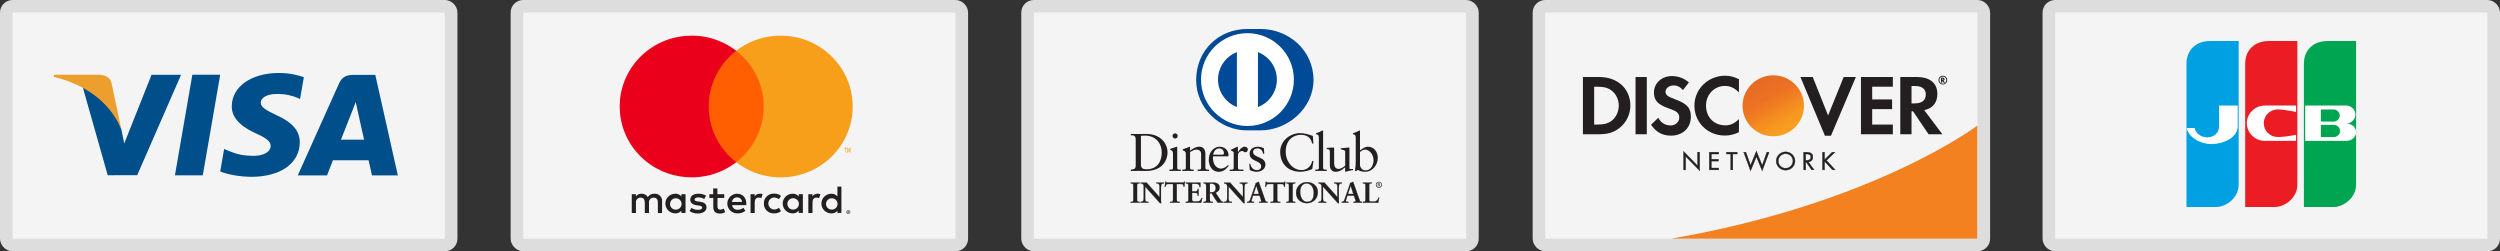 <svg width="199" height="20" viewBox="0 0 199 20" fill="none" xmlns="http://www.w3.org/2000/svg">
    <rect x="0" y="0" width="199" height="20" fill="#333333" stroke="none"/>
    <rect x="0.5" y="0.5" width="35.413" height="19" rx="0.5" fill="#F4F4F4" stroke="#DDDDDD"></rect>
    <path fill-rule="evenodd" clip-rule="evenodd"
        d="M13.924 13.958L15.311 5.949H17.529L16.141 13.958H13.924" fill="#004F8B"></path>
    <path fill-rule="evenodd" clip-rule="evenodd"
        d="M24.186 6.145C23.746 5.983 23.058 5.809 22.198 5.809C20.006 5.809 18.462 6.895 18.449 8.451C18.436 9.602 19.551 10.244 20.392 10.627C21.256 11.02 21.546 11.27 21.542 11.62C21.537 12.157 20.852 12.403 20.215 12.403C19.327 12.403 18.855 12.281 18.127 11.982L17.841 11.855L17.53 13.648C18.048 13.871 19.006 14.065 20.001 14.075C22.332 14.075 23.846 13.001 23.863 11.339C23.872 10.428 23.281 9.734 22.001 9.163C21.226 8.793 20.751 8.545 20.756 8.17C20.756 7.837 21.158 7.481 22.026 7.481C22.752 7.47 23.277 7.626 23.686 7.788L23.885 7.881L24.186 6.145"
        fill="#004F8B"></path>
    <path fill-rule="evenodd" clip-rule="evenodd"
        d="M29.873 5.957H28.159C27.628 5.957 27.231 6.1 26.997 6.621L23.703 13.96H26.032C26.032 13.96 26.413 12.973 26.5 12.757C26.754 12.757 29.017 12.76 29.34 12.76C29.407 13.04 29.61 13.96 29.61 13.96H31.668L29.873 5.957M27.139 11.12C27.322 10.659 28.022 8.881 28.022 8.881C28.009 8.903 28.204 8.418 28.316 8.117L28.466 8.808C28.466 8.808 28.891 10.719 28.98 11.12H27.139"
        fill="#004F8B"></path>
    <path fill-rule="evenodd" clip-rule="evenodd"
        d="M12.063 5.954L9.891 11.415L9.66 10.305C9.256 9.025 7.996 7.639 6.588 6.946L8.574 13.949L10.921 13.947L14.413 5.954H12.063"
        fill="#004F8B"></path>
    <path fill-rule="evenodd" clip-rule="evenodd"
        d="M7.877 5.949H4.3L4.271 6.115C7.054 6.778 8.895 8.38 9.66 10.305L8.882 6.625C8.748 6.118 8.358 5.966 7.877 5.949"
        fill="#ED9F2D"></path>
    <rect x="41.147" y="0.5" width="35.413" height="19" rx="0.5" fill="#F4F4F4" stroke="#DDDDDD"></rect>
    <path fill-rule="evenodd" clip-rule="evenodd"
        d="M66.976 16.207V14.856H66.658V15.639C66.544 15.495 66.366 15.413 66.18 15.42C65.74 15.42 65.384 15.771 65.384 16.203C65.384 16.636 65.74 16.987 66.18 16.987C66.366 16.994 66.544 16.912 66.658 16.768V16.949H66.976V16.207ZM57.104 15.459H57.649L57.652 15.757H57.111V16.44C57.111 16.59 57.171 16.69 57.33 16.69C57.434 16.687 57.535 16.658 57.623 16.606L57.719 16.885C57.595 16.961 57.451 17.001 57.305 17.001C56.913 17.001 56.776 16.794 56.776 16.446V15.757H56.467V15.459H56.77V15.004H57.104V15.459ZM52.702 16.015V16.956L52.367 16.962V16.128C52.367 15.874 52.259 15.733 52.033 15.733C51.927 15.728 51.824 15.77 51.752 15.847C51.68 15.924 51.646 16.028 51.66 16.131V16.962H51.326V16.128C51.326 15.874 51.214 15.733 50.995 15.733C50.888 15.728 50.785 15.769 50.713 15.846C50.641 15.923 50.608 16.028 50.622 16.131V16.956H50.288V15.458H50.619V15.643C50.717 15.496 50.886 15.411 51.065 15.42C51.269 15.411 51.462 15.514 51.568 15.686C51.683 15.508 51.889 15.406 52.103 15.42C52.266 15.411 52.424 15.471 52.539 15.585C52.654 15.698 52.713 15.855 52.702 16.015ZM60.474 15.42C60.309 15.415 60.155 15.499 60.072 15.639V15.458H59.744V16.956H60.075V16.116C60.075 15.868 60.184 15.73 60.394 15.73C60.465 15.729 60.535 15.742 60.601 15.768L60.703 15.454C60.627 15.428 60.547 15.414 60.467 15.414L60.474 15.42ZM55.582 15.42C55.8 15.413 56.016 15.467 56.203 15.577L56.056 15.84C55.911 15.758 55.746 15.713 55.579 15.711C55.397 15.711 55.289 15.787 55.289 15.887C55.289 15.987 55.404 16.015 55.547 16.034L55.706 16.056C56.037 16.103 56.238 16.219 56.238 16.504C56.238 16.79 55.983 16.993 55.544 16.993C55.309 17 55.077 16.932 54.885 16.799L55.044 16.545C55.19 16.652 55.368 16.707 55.55 16.702C55.776 16.702 55.897 16.636 55.897 16.52C55.897 16.436 55.811 16.389 55.63 16.363L55.471 16.341C55.13 16.294 54.945 16.144 54.945 15.9C54.945 15.602 55.197 15.42 55.582 15.42ZM65.074 15.42C64.909 15.415 64.755 15.499 64.672 15.639V15.458H64.344V16.956H64.675V16.116C64.675 15.868 64.784 15.73 64.994 15.73C65.065 15.729 65.135 15.742 65.201 15.768L65.303 15.454C65.227 15.428 65.148 15.414 65.067 15.414L65.074 15.42ZM61.036 16.77C60.881 16.621 60.798 16.415 60.806 16.202V16.195C60.798 15.982 60.881 15.776 61.036 15.627C61.19 15.478 61.402 15.4 61.618 15.412C61.817 15.402 62.012 15.466 62.166 15.591L62.006 15.854C61.892 15.768 61.752 15.721 61.608 15.719C61.354 15.739 61.159 15.948 61.159 16.198C61.159 16.449 61.354 16.658 61.608 16.678C61.752 16.676 61.892 16.629 62.006 16.543L62.166 16.806C62.012 16.931 61.817 16.995 61.618 16.985C61.402 16.997 61.19 16.919 61.036 16.77ZM63.908 16.202V15.457H63.577V15.638C63.463 15.494 63.285 15.412 63.099 15.419C62.66 15.419 62.303 15.77 62.303 16.202C62.303 16.635 62.66 16.986 63.099 16.986C63.285 16.992 63.463 16.911 63.577 16.766V16.948H63.908V16.202ZM63.152 15.778C62.902 15.768 62.69 15.958 62.676 16.203C62.667 16.329 62.712 16.452 62.8 16.543C62.888 16.634 63.01 16.685 63.137 16.683C63.388 16.682 63.591 16.484 63.595 16.238C63.599 15.991 63.402 15.787 63.152 15.778ZM58.678 15.418C58.238 15.425 57.887 15.78 57.893 16.213C57.899 16.646 58.261 16.991 58.7 16.985C58.929 16.997 59.155 16.924 59.333 16.782L59.173 16.54C59.048 16.64 58.892 16.695 58.731 16.697C58.503 16.716 58.301 16.554 58.275 16.33H59.406V16.205C59.406 15.735 59.11 15.422 58.683 15.422L58.678 15.418ZM58.948 15.815C58.876 15.746 58.779 15.709 58.679 15.711H58.673C58.46 15.704 58.28 15.866 58.268 16.075H59.064C59.062 15.977 59.02 15.883 58.948 15.815ZM67.589 16.75C67.571 16.743 67.552 16.739 67.533 16.739H67.534C67.511 16.738 67.489 16.742 67.468 16.75C67.45 16.757 67.433 16.768 67.419 16.781C67.405 16.795 67.394 16.811 67.386 16.828C67.37 16.865 67.37 16.907 67.386 16.944C67.412 16.999 67.467 17.035 67.529 17.035C67.55 17.035 67.57 17.031 67.589 17.023C67.608 17.015 67.624 17.005 67.639 16.991C67.653 16.978 67.664 16.962 67.672 16.944C67.689 16.907 67.689 16.865 67.672 16.828C67.664 16.811 67.653 16.795 67.639 16.781C67.624 16.768 67.608 16.757 67.589 16.75ZM67.53 17.003C67.546 17.003 67.561 16.999 67.575 16.993C67.589 16.987 67.601 16.979 67.612 16.968C67.653 16.924 67.653 16.856 67.612 16.811C67.601 16.801 67.589 16.792 67.575 16.786C67.561 16.78 67.545 16.777 67.529 16.777C67.513 16.777 67.497 16.78 67.483 16.786C67.468 16.792 67.455 16.801 67.445 16.811C67.403 16.856 67.403 16.924 67.445 16.968C67.456 16.979 67.468 16.987 67.483 16.993C67.499 17 67.516 17.003 67.534 17.003H67.53ZM67.58 16.829C67.568 16.82 67.553 16.816 67.538 16.816L67.472 16.818V16.956H67.502V16.904H67.516L67.559 16.956H67.596L67.55 16.904C67.562 16.903 67.574 16.898 67.583 16.89C67.591 16.882 67.595 16.872 67.594 16.862C67.595 16.849 67.59 16.837 67.58 16.829ZM67.504 16.844V16.882H67.539C67.546 16.884 67.552 16.884 67.558 16.882C67.561 16.877 67.561 16.872 67.558 16.868C67.561 16.863 67.561 16.858 67.558 16.854C67.552 16.852 67.546 16.852 67.539 16.854L67.504 16.844ZM66.228 15.782C65.978 15.773 65.766 15.962 65.751 16.208C65.743 16.333 65.788 16.456 65.876 16.547C65.963 16.638 66.086 16.689 66.213 16.687C66.464 16.686 66.667 16.488 66.671 16.242C66.675 15.996 66.478 15.791 66.228 15.782ZM54.568 16.206V15.457H54.237V15.638C54.123 15.494 53.945 15.412 53.76 15.419C53.32 15.419 52.963 15.77 52.963 16.202C52.963 16.635 53.32 16.986 53.76 16.986C53.945 16.992 54.123 16.911 54.237 16.766V16.948H54.568V16.206ZM53.813 15.782C53.563 15.773 53.351 15.962 53.337 16.208H53.334C53.325 16.334 53.37 16.457 53.459 16.548C53.547 16.639 53.67 16.69 53.798 16.687C54.049 16.686 54.252 16.488 54.256 16.242C54.26 15.996 54.063 15.791 53.813 15.782Z"
        fill="#231F20"></path>
    <path d="M56.093 4.042H61.109V12.913H56.093V4.042Z" fill="#FF5F00"></path>
    <path
        d="M56.411 8.478C56.41 6.747 57.217 5.111 58.601 4.042C56.251 2.225 52.876 2.489 50.848 4.65C48.82 6.812 48.82 10.143 50.848 12.305C52.876 14.466 56.251 14.73 58.601 12.913C57.218 11.844 56.41 10.209 56.411 8.478V8.478Z"
        fill="#EB001B"></path>
    <path
        d="M67.876 8.478C67.876 10.638 66.623 12.608 64.649 13.552C62.675 14.496 60.326 14.248 58.601 12.913C59.984 11.843 60.791 10.209 60.791 8.478C60.791 6.747 59.984 5.112 58.601 4.042C60.326 2.708 62.675 2.459 64.649 3.403C66.623 4.347 67.876 6.317 67.876 8.477V8.478Z"
        fill="#F79E1B"></path>
    <path fill-rule="evenodd" clip-rule="evenodd"
        d="M67.329 11.824V12.167H67.295V11.824H67.214V11.753H67.403V11.824H67.329ZM67.696 11.753V12.167L67.663 12.17V11.857L67.601 12.126H67.558L67.496 11.857V12.167H67.454V11.753H67.505L67.572 12.049L67.639 11.753H67.696Z"
        fill="#F79E1B"></path>
    <rect x="81.793" y="0.5" width="35.413" height="19" rx="0.5" fill="#F4F4F4" stroke="#DDDDDD"></rect>
    <path
        d="M90.818 13.111C90.818 13.437 91.051 13.475 91.258 13.475C92.172 13.475 92.472 12.786 92.472 12.156C92.472 11.365 91.964 10.795 91.148 10.795C90.974 10.795 90.894 10.807 90.818 10.812V13.111ZM90.403 11.129C90.403 10.748 90.205 10.774 90.015 10.77V10.66C90.179 10.668 90.348 10.668 90.514 10.668C90.691 10.668 90.932 10.66 91.245 10.66C92.341 10.66 92.937 11.391 92.937 12.139C92.937 12.558 92.692 13.611 91.195 13.611C90.979 13.611 90.78 13.602 90.581 13.602C90.391 13.602 90.205 13.606 90.015 13.611V13.501C90.268 13.475 90.391 13.467 90.403 13.179V11.129H90.403Z"
        fill="#231F20"></path>
    <path
        d="M93.538 11.027C93.428 11.027 93.331 10.926 93.331 10.816C93.331 10.71 93.432 10.613 93.538 10.613C93.647 10.613 93.745 10.702 93.745 10.816C93.745 10.93 93.652 11.027 93.538 11.027ZM93.085 13.501H93.166C93.284 13.501 93.369 13.501 93.369 13.361V12.215C93.369 12.029 93.305 12.004 93.149 11.919V11.852C93.347 11.792 93.585 11.712 93.601 11.7C93.631 11.683 93.656 11.678 93.677 11.678C93.698 11.678 93.707 11.704 93.707 11.738V13.361C93.707 13.501 93.8 13.501 93.919 13.501H93.99V13.611C93.846 13.611 93.698 13.602 93.546 13.602C93.394 13.602 93.242 13.606 93.085 13.611V13.501V13.501Z"
        fill="#231F20"></path>
    <path
        d="M94.391 12.241C94.391 12.084 94.345 12.042 94.146 11.962V11.882C94.328 11.822 94.501 11.767 94.704 11.678C94.717 11.678 94.729 11.687 94.729 11.72V11.995C94.971 11.822 95.178 11.678 95.462 11.678C95.821 11.678 95.948 11.94 95.948 12.27V13.361C95.948 13.5 96.041 13.5 96.159 13.5H96.236V13.61C96.087 13.61 95.939 13.602 95.787 13.602C95.635 13.602 95.482 13.606 95.33 13.61V13.5H95.406C95.525 13.5 95.609 13.5 95.609 13.361V12.266C95.609 12.025 95.462 11.907 95.221 11.907C95.085 11.907 94.869 12.016 94.729 12.11V13.361C94.729 13.5 94.823 13.5 94.941 13.5H95.017V13.61C94.869 13.61 94.721 13.602 94.569 13.602C94.417 13.602 94.264 13.606 94.112 13.61V13.5H94.189C94.307 13.5 94.391 13.5 94.391 13.361V12.241H94.391Z"
        fill="#231F20"></path>
    <path
        d="M97.307 12.309C97.412 12.309 97.424 12.253 97.424 12.203C97.424 11.987 97.293 11.814 97.056 11.814C96.799 11.814 96.621 12.004 96.57 12.309H97.307V12.309ZM96.558 12.444C96.549 12.482 96.549 12.545 96.558 12.689C96.583 13.091 96.841 13.42 97.179 13.42C97.412 13.42 97.594 13.293 97.75 13.137L97.809 13.196C97.615 13.454 97.374 13.674 97.027 13.674C96.355 13.674 96.219 13.023 96.219 12.752C96.219 11.924 96.777 11.678 97.073 11.678C97.416 11.678 97.784 11.894 97.788 12.342C97.788 12.368 97.788 12.393 97.784 12.418L97.746 12.444H96.558V12.444Z"
        fill="#231F20"></path>
    <path
        d="M97.886 13.5H98C98.118 13.5 98.203 13.5 98.203 13.361V12.173C98.203 12.042 98.046 12.016 97.983 11.982V11.919C98.292 11.788 98.461 11.678 98.499 11.678C98.524 11.678 98.537 11.691 98.537 11.733V12.114H98.546C98.651 11.949 98.829 11.678 99.087 11.678C99.193 11.678 99.328 11.75 99.328 11.902C99.328 12.017 99.248 12.118 99.13 12.118C98.998 12.118 98.998 12.017 98.85 12.017C98.778 12.017 98.541 12.114 98.541 12.368V13.361C98.541 13.501 98.626 13.501 98.744 13.501H98.981V13.611C98.748 13.606 98.571 13.602 98.389 13.602C98.216 13.602 98.038 13.606 97.886 13.611V13.5H97.886Z"
        fill="#231F20"></path>
    <path
        d="M99.514 13.023C99.569 13.302 99.738 13.539 100.047 13.539C100.296 13.539 100.389 13.386 100.389 13.239C100.389 12.739 99.467 12.9 99.467 12.22C99.467 11.982 99.658 11.678 100.123 11.678C100.258 11.678 100.44 11.716 100.605 11.801L100.634 12.232H100.537C100.495 11.966 100.347 11.814 100.076 11.814C99.907 11.814 99.746 11.911 99.746 12.092C99.746 12.587 100.727 12.435 100.727 13.099C100.727 13.378 100.503 13.674 100 13.674C99.831 13.674 99.632 13.615 99.484 13.53L99.438 13.044L99.514 13.023Z"
        fill="#231F20"></path>
    <path
        d="M104.546 11.424H104.441C104.36 10.93 104.009 10.731 103.536 10.731C103.049 10.731 102.343 11.056 102.343 12.071C102.343 12.925 102.952 13.539 103.603 13.539C104.022 13.539 104.369 13.251 104.454 12.807L104.551 12.832L104.454 13.45C104.276 13.56 103.798 13.674 103.518 13.674C102.529 13.674 101.903 13.036 101.903 12.084C101.903 11.217 102.677 10.596 103.506 10.596C103.849 10.596 104.178 10.706 104.504 10.82L104.546 11.424Z"
        fill="#231F20"></path>
    <path
        d="M104.698 13.501H104.778C104.897 13.501 104.982 13.501 104.982 13.361V11.007C104.982 10.732 104.918 10.723 104.757 10.677V10.609C104.927 10.554 105.104 10.478 105.193 10.427C105.239 10.402 105.273 10.38 105.286 10.38C105.312 10.38 105.32 10.406 105.32 10.44V13.361C105.32 13.501 105.413 13.501 105.531 13.501H105.603V13.611C105.46 13.611 105.312 13.602 105.159 13.602C105.007 13.602 104.855 13.606 104.698 13.611V13.501H104.698Z"
        fill="#231F20"></path>
    <path
        d="M107.414 13.378C107.414 13.454 107.461 13.458 107.532 13.458C107.583 13.458 107.647 13.454 107.702 13.454V13.543C107.52 13.56 107.173 13.649 107.093 13.674L107.072 13.662V13.319C106.818 13.526 106.623 13.674 106.323 13.674C106.094 13.674 105.858 13.526 105.858 13.171V12.089C105.858 11.979 105.841 11.873 105.604 11.852V11.772C105.757 11.768 106.094 11.742 106.15 11.742C106.197 11.742 106.197 11.772 106.197 11.865V12.955C106.197 13.082 106.197 13.446 106.565 13.446C106.708 13.446 106.898 13.336 107.076 13.188V12.051C107.076 11.966 106.873 11.92 106.721 11.878V11.802C107.101 11.776 107.338 11.742 107.381 11.742C107.415 11.742 107.415 11.772 107.415 11.818V13.378H107.414Z"
        fill="#231F20"></path>
    <path
        d="M108.255 13.133C108.255 13.293 108.407 13.564 108.691 13.564C109.143 13.564 109.333 13.12 109.333 12.743C109.333 12.287 108.987 11.907 108.657 11.907C108.5 11.907 108.369 12.008 108.255 12.106V13.133V13.133ZM108.255 11.983C108.424 11.839 108.653 11.678 108.885 11.678C109.376 11.678 109.672 12.106 109.672 12.566C109.672 13.12 109.266 13.674 108.661 13.674C108.348 13.674 108.183 13.572 108.073 13.526L107.946 13.623L107.858 13.577C107.895 13.327 107.917 13.082 107.917 12.824V11.007C107.917 10.732 107.853 10.723 107.692 10.677V10.609C107.862 10.554 108.039 10.478 108.128 10.427C108.175 10.402 108.208 10.38 108.221 10.38C108.246 10.38 108.255 10.406 108.255 10.44V11.983Z"
        fill="#231F20"></path>
    <path
        d="M90.01 16.068H90.043C90.125 16.068 90.213 16.057 90.213 15.937V14.732C90.213 14.612 90.125 14.601 90.043 14.601H90.01V14.532C90.1 14.532 90.238 14.541 90.351 14.541C90.466 14.541 90.604 14.532 90.712 14.532V14.601H90.68C90.597 14.601 90.51 14.612 90.51 14.732V15.937C90.51 16.057 90.597 16.068 90.68 16.068H90.712V16.137C90.602 16.137 90.463 16.129 90.349 16.129C90.236 16.129 90.1 16.137 90.01 16.137V16.068Z"
        fill="#231F20"></path>
    <path
        d="M90.702 16.128L90.702 16.079H90.68C90.598 16.079 90.5 16.065 90.499 15.938V14.732C90.5 14.605 90.598 14.591 90.68 14.591H90.702V14.542C90.596 14.542 90.463 14.551 90.351 14.551C90.242 14.551 90.109 14.543 90.02 14.542V14.591H90.042C90.124 14.591 90.222 14.605 90.222 14.732V15.938C90.222 16.065 90.124 16.079 90.042 16.079H90.02V16.128C90.109 16.127 90.239 16.119 90.348 16.119C90.46 16.119 90.594 16.127 90.702 16.128ZM90.712 16.148C90.601 16.148 90.463 16.138 90.348 16.138C90.236 16.138 90.1 16.148 90.01 16.148H90V16.138V16.069V16.059H90.01H90.042C90.126 16.057 90.202 16.05 90.202 15.938V14.732C90.202 14.62 90.126 14.613 90.042 14.611H90V14.601V14.522H90.01C90.1 14.522 90.238 14.531 90.351 14.531C90.465 14.531 90.603 14.522 90.712 14.522H90.722V14.532V14.611H90.712H90.68C90.596 14.613 90.52 14.62 90.519 14.732V15.938C90.52 16.05 90.596 16.057 90.68 16.059H90.722V16.069V16.148H90.712Z"
        fill="#231F20"></path>
    <path
        d="M92.293 15.684L92.298 15.68V14.818C92.298 14.629 92.166 14.601 92.097 14.601H92.047V14.532C92.155 14.532 92.261 14.541 92.369 14.541C92.463 14.541 92.558 14.532 92.652 14.532V14.601H92.618C92.521 14.601 92.413 14.62 92.413 14.893V15.94C92.413 16.021 92.415 16.101 92.426 16.172H92.339L91.154 14.852V15.8C91.154 16 91.193 16.069 91.37 16.069H91.409V16.138C91.31 16.138 91.211 16.129 91.112 16.129C91.009 16.129 90.903 16.138 90.799 16.138V16.069H90.832C90.99 16.069 91.039 15.961 91.039 15.777V14.808C91.039 14.679 90.932 14.601 90.829 14.601H90.799V14.532C90.887 14.532 90.977 14.541 91.064 14.541C91.133 14.541 91.2 14.532 91.269 14.532L92.293 15.684Z"
        fill="#231F20"></path>
    <path
        d="M92.288 15.68V15.679L92.286 15.678L92.288 15.68ZM92.293 15.684L92.3 15.678L92.293 15.684ZM92.339 16.162H92.415C92.404 16.093 92.403 16.016 92.403 15.94V14.893C92.403 14.617 92.519 14.591 92.618 14.591H92.642V14.542C92.551 14.543 92.46 14.551 92.369 14.551C92.263 14.551 92.161 14.543 92.057 14.542L92.057 14.591H92.097C92.168 14.591 92.308 14.623 92.308 14.817L92.305 15.687L92.3 15.691L92.292 15.699L91.269 14.542C91.2 14.542 91.134 14.551 91.064 14.551C90.979 14.551 90.893 14.543 90.809 14.542L90.809 14.591H90.829C90.937 14.591 91.048 14.673 91.048 14.808V15.777C91.048 15.961 90.997 16.078 90.832 16.079L90.809 16.078V16.128C90.909 16.127 91.012 16.119 91.112 16.119C91.208 16.119 91.304 16.127 91.399 16.128V16.079H91.37C91.189 16.078 91.144 16 91.144 15.8V14.826L92.339 16.162ZM92.426 16.182L92.331 16.179L91.163 14.878V15.8C91.166 16 91.197 16.056 91.37 16.059H91.419V16.069V16.148H91.409C91.309 16.148 91.21 16.138 91.112 16.138C91.009 16.138 90.903 16.148 90.799 16.148H90.789V16.138V16.059H90.799H90.832C90.984 16.058 91.027 15.96 91.029 15.777V14.808C91.028 14.686 90.928 14.611 90.829 14.611H90.789V14.601V14.522H90.799C90.887 14.522 90.977 14.531 91.064 14.531C91.132 14.531 91.199 14.522 91.276 14.526L92.288 15.664V14.818C92.286 14.635 92.164 14.613 92.097 14.611H92.036V14.601V14.522H92.047C92.155 14.522 92.261 14.531 92.369 14.531C92.462 14.531 92.557 14.522 92.652 14.522H92.662V14.532V14.611H92.652H92.618C92.522 14.614 92.425 14.622 92.422 14.893V15.94C92.422 16.02 92.425 16.101 92.436 16.171L92.438 16.182H92.426V16.182Z"
        fill="#231F20"></path>
    <path
        d="M92.997 14.647C92.824 14.647 92.817 14.689 92.783 14.857H92.714C92.723 14.792 92.734 14.728 92.742 14.661C92.751 14.597 92.755 14.532 92.755 14.466H92.811C92.829 14.535 92.887 14.532 92.949 14.532H94.136C94.198 14.532 94.256 14.53 94.26 14.461L94.315 14.47C94.306 14.532 94.297 14.594 94.29 14.657C94.286 14.719 94.286 14.781 94.286 14.843L94.217 14.868C94.212 14.783 94.201 14.647 94.047 14.647H93.669V15.871C93.669 16.049 93.75 16.069 93.86 16.069H93.904V16.138C93.814 16.138 93.653 16.129 93.529 16.129C93.391 16.129 93.229 16.138 93.139 16.138V16.069H93.183C93.31 16.069 93.374 16.058 93.374 15.876V14.647H92.997Z"
        fill="#231F20"></path>
    <path
        d="M93.903 16.148C93.813 16.148 93.652 16.139 93.528 16.139C93.39 16.139 93.229 16.148 93.139 16.148H93.129V16.138V16.059H93.139H93.183C93.309 16.056 93.361 16.054 93.363 15.876V14.657H92.996V14.647V14.637H93.383V15.876C93.383 16.06 93.309 16.079 93.183 16.079H93.149V16.128C93.239 16.127 93.394 16.119 93.528 16.119C93.648 16.119 93.802 16.127 93.893 16.128V16.079H93.859C93.748 16.079 93.658 16.052 93.658 15.871V14.637H94.046C94.2 14.637 94.22 14.768 94.225 14.854L94.275 14.836C94.275 14.776 94.275 14.716 94.279 14.655C94.286 14.596 94.294 14.537 94.303 14.478L94.268 14.472C94.257 14.539 94.193 14.543 94.135 14.542H92.948H92.936C92.882 14.542 92.823 14.54 92.802 14.475H92.764C92.764 14.539 92.76 14.601 92.751 14.662C92.744 14.725 92.734 14.786 92.725 14.847H92.774C92.805 14.686 92.824 14.635 92.996 14.637V14.647V14.657C92.826 14.66 92.829 14.689 92.792 14.859L92.79 14.867H92.782H92.702L92.703 14.855C92.712 14.79 92.724 14.726 92.731 14.659C92.74 14.595 92.745 14.532 92.745 14.466V14.455H92.754H92.818L92.819 14.463C92.835 14.521 92.877 14.521 92.936 14.522H92.948H94.135C94.199 14.521 94.246 14.52 94.25 14.46L94.251 14.449L94.261 14.451L94.326 14.462L94.325 14.472C94.315 14.534 94.306 14.595 94.299 14.657C94.295 14.719 94.295 14.781 94.295 14.843V14.85L94.288 14.852L94.207 14.882L94.207 14.869C94.2 14.782 94.191 14.657 94.046 14.657H93.678V15.871C93.681 16.045 93.75 16.057 93.859 16.059H93.913V16.069V16.148H93.903V16.148Z"
        fill="#231F20"></path>
    <path
        d="M94.389 16.068H94.421C94.504 16.068 94.592 16.057 94.592 15.937V14.732C94.592 14.612 94.504 14.601 94.421 14.601H94.389V14.532C94.529 14.532 94.769 14.541 94.962 14.541C95.155 14.541 95.394 14.532 95.551 14.532C95.547 14.631 95.549 14.783 95.556 14.884L95.486 14.902C95.475 14.753 95.448 14.633 95.206 14.633H94.886V15.236H95.16C95.298 15.236 95.328 15.158 95.341 15.033H95.411C95.406 15.123 95.404 15.213 95.404 15.303C95.404 15.39 95.406 15.477 95.411 15.565L95.341 15.578C95.328 15.441 95.321 15.351 95.162 15.351H94.886V15.887C94.886 16.036 95.019 16.036 95.167 16.036C95.443 16.036 95.565 16.018 95.634 15.756L95.698 15.772C95.668 15.894 95.641 16.015 95.62 16.138C95.473 16.138 95.208 16.129 95.001 16.129C94.794 16.129 94.52 16.138 94.389 16.138V16.068H94.389Z"
        fill="#231F20"></path>
    <path
        d="M95.611 16.128C95.631 16.011 95.657 15.895 95.686 15.779L95.641 15.768C95.572 16.025 95.438 16.048 95.166 16.047C95.021 16.047 94.876 16.047 94.876 15.887V15.341H95.162C95.323 15.339 95.339 15.436 95.35 15.567L95.4 15.557C95.395 15.472 95.393 15.387 95.393 15.303C95.393 15.216 95.395 15.13 95.4 15.043H95.35C95.337 15.163 95.3 15.247 95.159 15.246H94.876V14.623H95.206C95.445 14.621 95.485 14.745 95.495 14.89L95.545 14.876C95.541 14.811 95.538 14.728 95.538 14.651C95.538 14.612 95.539 14.575 95.54 14.542C95.384 14.543 95.151 14.551 94.962 14.551C94.772 14.551 94.54 14.543 94.399 14.542V14.591H94.421C94.503 14.591 94.601 14.605 94.601 14.732V15.938C94.601 16.065 94.503 16.079 94.421 16.079H94.399V16.128C94.533 16.127 94.799 16.119 95.001 16.119C95.204 16.119 95.463 16.127 95.611 16.128ZM95.62 16.148C95.472 16.148 95.207 16.138 95.001 16.138C94.794 16.138 94.52 16.148 94.389 16.148H94.379V16.138V16.069V16.059H94.389H94.421C94.504 16.057 94.58 16.05 94.581 15.938V14.732C94.58 14.62 94.504 14.613 94.421 14.611H94.379V14.601V14.522H94.389C94.529 14.522 94.769 14.531 94.962 14.531C95.155 14.531 95.394 14.522 95.551 14.522H95.561L95.561 14.533C95.559 14.567 95.558 14.608 95.558 14.651C95.558 14.731 95.561 14.818 95.565 14.883L95.566 14.892L95.558 14.894L95.477 14.915L95.477 14.903C95.463 14.754 95.443 14.645 95.206 14.643H94.896L94.895 15.226H95.16C95.292 15.224 95.316 15.156 95.332 15.033L95.332 15.023H95.341H95.421L95.421 15.034C95.416 15.124 95.413 15.213 95.413 15.303C95.413 15.39 95.416 15.477 95.421 15.564L95.421 15.573L95.412 15.575L95.332 15.591L95.332 15.58C95.316 15.439 95.315 15.362 95.162 15.361H94.896V15.887C94.896 16.026 95.017 16.026 95.167 16.026C95.444 16.025 95.555 16.011 95.624 15.753L95.626 15.744L95.636 15.745L95.71 15.765L95.708 15.774C95.678 15.896 95.65 16.018 95.629 16.139L95.628 16.147H95.62V16.148Z"
        fill="#231F20"></path>
    <path
        d="M96.304 15.309H96.416C96.647 15.309 96.771 15.222 96.771 14.95C96.771 14.746 96.639 14.615 96.434 14.615C96.365 14.615 96.336 14.622 96.304 14.624V15.309V15.309ZM96.009 14.775C96.009 14.608 95.917 14.601 95.846 14.601H95.804V14.532C95.878 14.532 96.02 14.541 96.161 14.541C96.299 14.541 96.409 14.532 96.531 14.532C96.821 14.532 97.079 14.61 97.079 14.937C97.079 15.144 96.941 15.27 96.759 15.342L97.153 15.93C97.217 16.028 97.263 16.055 97.376 16.069V16.138C97.3 16.138 97.226 16.129 97.15 16.129C97.079 16.129 97.005 16.138 96.934 16.138C96.757 15.905 96.605 15.657 96.455 15.392H96.303V15.885C96.303 16.062 96.386 16.069 96.492 16.069H96.533V16.138C96.402 16.138 96.269 16.129 96.137 16.129C96.027 16.129 95.919 16.138 95.804 16.138V16.069H95.845C95.931 16.069 96.009 16.029 96.009 15.944V14.775H96.009Z"
        fill="#231F20"></path>
    <path
        d="M96.415 15.299C96.643 15.297 96.758 15.218 96.76 14.951C96.759 14.75 96.634 14.625 96.433 14.624C96.371 14.624 96.342 14.63 96.313 14.633V15.299H96.415V15.299ZM96.303 15.319H96.292V14.614L96.301 14.614C96.333 14.611 96.364 14.605 96.433 14.605C96.643 14.605 96.779 14.741 96.78 14.951C96.779 15.225 96.647 15.319 96.415 15.319H96.303V15.319ZM96.303 15.382H96.46L96.463 15.387C96.612 15.651 96.764 15.9 96.933 16.128C97.003 16.128 97.077 16.118 97.149 16.118C97.222 16.118 97.293 16.126 97.365 16.127V16.077C97.257 16.064 97.206 16.031 97.144 15.936L96.743 15.337L96.754 15.333C96.934 15.262 97.068 15.139 97.068 14.937C97.068 14.617 96.82 14.543 96.53 14.542C96.409 14.542 96.299 14.551 96.16 14.551C96.025 14.551 95.888 14.542 95.813 14.542V14.591H95.844C95.916 14.591 96.018 14.603 96.018 14.775V15.945C96.018 16.037 95.931 16.079 95.844 16.079H95.813V16.128C95.923 16.127 96.028 16.119 96.137 16.119C96.265 16.119 96.395 16.127 96.522 16.128V16.079H96.491C96.386 16.079 96.292 16.066 96.292 15.884V15.382H96.303V15.382ZM97.375 16.147C97.298 16.147 97.225 16.138 97.149 16.138C97.079 16.138 97.005 16.147 96.925 16.143C96.748 15.912 96.597 15.665 96.448 15.402H96.312V15.884C96.315 16.057 96.384 16.056 96.491 16.058H96.542V16.068V16.147H96.532C96.401 16.147 96.267 16.138 96.136 16.138C96.027 16.138 95.918 16.147 95.803 16.147H95.793V16.137V16.058H95.803H95.844C95.927 16.058 95.997 16.021 95.998 15.944V14.775C95.996 14.612 95.916 14.613 95.844 14.611H95.793V14.601V14.521H95.803C95.877 14.521 96.019 14.53 96.16 14.53C96.297 14.53 96.407 14.521 96.53 14.521C96.82 14.522 97.087 14.602 97.088 14.936C97.088 15.144 96.951 15.274 96.773 15.346L97.16 15.925C97.224 16.02 97.264 16.044 97.376 16.058L97.385 16.06V16.068V16.147H97.375Z"
        fill="#231F20"></path>
    <path
        d="M98.938 15.684L98.942 15.68V14.818C98.942 14.629 98.811 14.601 98.742 14.601H98.692V14.532C98.8 14.532 98.905 14.541 99.014 14.541C99.108 14.541 99.202 14.532 99.297 14.532V14.601H99.263C99.166 14.601 99.058 14.62 99.058 14.893V15.94C99.058 16.021 99.06 16.101 99.071 16.172H98.984L97.799 14.852V15.8C97.799 16 97.838 16.069 98.015 16.069H98.054V16.138C97.955 16.138 97.856 16.129 97.757 16.129C97.653 16.129 97.548 16.138 97.444 16.138V16.069H97.476C97.635 16.069 97.684 15.961 97.684 15.777V14.808C97.684 14.679 97.578 14.601 97.474 14.601H97.444V14.532C97.531 14.532 97.622 14.541 97.709 14.541C97.778 14.541 97.845 14.532 97.914 14.532L98.938 15.684Z"
        fill="#231F20"></path>
    <path
        d="M98.932 15.679V15.679L98.93 15.677L98.932 15.679ZM98.937 15.684L98.945 15.677L98.937 15.684ZM98.984 16.162H99.059C99.049 16.093 99.047 16.016 99.047 15.939V14.893C99.047 14.617 99.163 14.591 99.262 14.59H99.286V14.541C99.195 14.542 99.105 14.55 99.013 14.55C98.908 14.55 98.805 14.542 98.701 14.541V14.59H98.742C98.812 14.591 98.952 14.622 98.952 14.817L98.948 15.687L98.944 15.691L98.937 15.699L97.913 14.541C97.845 14.541 97.778 14.55 97.709 14.55C97.623 14.55 97.537 14.542 97.454 14.541V14.59H97.474C97.582 14.591 97.693 14.673 97.693 14.807V15.776C97.693 15.961 97.641 16.078 97.476 16.079L97.454 16.079V16.128C97.553 16.127 97.655 16.118 97.756 16.118C97.853 16.118 97.948 16.127 98.044 16.128V16.079H98.014C97.833 16.079 97.788 16 97.788 15.799V14.826L98.984 16.162ZM99.071 16.182L98.976 16.178L97.808 14.877V15.799C97.811 15.999 97.841 16.056 98.015 16.058H98.064V16.068V16.147H98.053C97.954 16.147 97.855 16.138 97.757 16.138C97.654 16.138 97.548 16.147 97.444 16.147H97.434V16.137V16.058H97.444H97.476C97.628 16.058 97.671 15.96 97.673 15.776V14.807C97.673 14.685 97.572 14.611 97.474 14.611H97.434V14.601V14.521H97.444C97.532 14.521 97.622 14.53 97.709 14.53C97.776 14.53 97.843 14.521 97.92 14.524L98.932 15.663V14.817C98.931 14.634 98.808 14.612 98.742 14.611H98.681V14.601V14.521H98.691C98.8 14.521 98.906 14.53 99.013 14.53C99.107 14.53 99.201 14.521 99.296 14.521H99.306V14.532V14.611H99.296H99.262C99.167 14.613 99.069 14.621 99.067 14.893V15.939C99.067 16.02 99.069 16.1 99.081 16.17L99.082 16.181H99.071V16.182Z"
        fill="#231F20"></path>
    <path
        d="M100.002 14.789H99.998L99.784 15.44H100.214L100.002 14.789ZM99.666 15.809C99.643 15.886 99.615 15.947 99.615 15.988C99.615 16.057 99.713 16.068 99.788 16.068H99.814V16.137C99.722 16.132 99.627 16.128 99.535 16.128C99.452 16.128 99.37 16.132 99.287 16.137V16.068H99.301C99.39 16.068 99.466 16.015 99.501 15.919L99.869 14.863C99.899 14.778 99.94 14.663 99.954 14.578C100.027 14.553 100.12 14.507 100.163 14.479C100.171 14.476 100.175 14.474 100.182 14.474C100.189 14.474 100.193 14.474 100.198 14.481C100.205 14.5 100.212 14.52 100.219 14.539L100.642 15.742C100.67 15.822 100.697 15.907 100.727 15.977C100.755 16.041 100.803 16.069 100.879 16.069H100.893V16.137C100.79 16.133 100.686 16.129 100.576 16.129C100.463 16.129 100.347 16.133 100.23 16.137V16.069H100.256C100.308 16.069 100.398 16.059 100.398 16.002C100.398 15.972 100.378 15.91 100.352 15.836L100.262 15.569H99.74L99.666 15.809Z"
        fill="#231F20"></path>
    <path
        d="M99.992 14.793L99.998 14.791L99.992 14.793ZM99.797 15.431H100.2L100 14.815L99.797 15.431ZM99.77 15.451L99.99 14.78H99.998H100.002V14.79L100 14.791L100.002 14.79V14.78H100.009L100.228 15.451H99.77ZM100.24 16.127C100.354 16.123 100.466 16.119 100.576 16.119C100.682 16.119 100.783 16.123 100.883 16.127V16.079H100.88C100.801 16.08 100.746 16.049 100.718 15.981C100.688 15.911 100.66 15.826 100.633 15.745L100.209 14.542C100.202 14.524 100.196 14.503 100.19 14.487C100.187 14.485 100.188 14.485 100.186 14.485H100.182C100.177 14.485 100.174 14.486 100.168 14.488C100.124 14.516 100.032 14.562 99.964 14.58C99.95 14.667 99.908 14.782 99.878 14.867L99.51 15.923C99.475 16.023 99.394 16.079 99.301 16.079H99.297V16.127C99.376 16.123 99.455 16.119 99.535 16.119C99.624 16.119 99.715 16.123 99.803 16.127V16.079H99.788C99.713 16.078 99.609 16.07 99.606 15.989C99.606 15.943 99.634 15.884 99.657 15.806L99.667 15.809L99.657 15.806L99.733 15.56H100.269L100.361 15.834C100.387 15.908 100.408 15.969 100.408 16.002C100.405 16.073 100.308 16.078 100.256 16.079H100.24V16.127H100.24ZM100.892 16.148C100.789 16.143 100.685 16.138 100.576 16.138C100.463 16.138 100.348 16.143 100.231 16.148L100.22 16.148V16.138V16.058H100.23H100.256C100.309 16.058 100.388 16.047 100.388 16.002C100.389 15.976 100.368 15.913 100.343 15.84L100.255 15.579H99.748L99.676 15.812C99.653 15.89 99.625 15.951 99.625 15.988C99.626 16.044 99.712 16.058 99.788 16.058H99.824V16.069V16.148L99.813 16.148C99.721 16.143 99.627 16.138 99.535 16.138C99.453 16.138 99.37 16.143 99.288 16.148L99.277 16.148V16.138V16.058H99.287H99.301C99.386 16.058 99.458 16.009 99.491 15.916L99.86 14.86C99.889 14.775 99.931 14.66 99.951 14.568C100.023 14.544 100.116 14.498 100.16 14.47C100.166 14.467 100.173 14.464 100.182 14.464C100.188 14.464 100.2 14.466 100.208 14.477C100.214 14.496 100.221 14.517 100.228 14.536L100.652 15.739C100.679 15.819 100.707 15.904 100.737 15.972C100.763 16.034 100.806 16.058 100.88 16.058H100.903V16.069V16.148L100.892 16.148Z"
        fill="#231F20"></path>
    <path
        d="M100.995 14.647C100.822 14.647 100.815 14.689 100.781 14.857H100.711C100.721 14.792 100.732 14.728 100.739 14.661C100.748 14.597 100.753 14.532 100.753 14.466H100.809C100.827 14.535 100.884 14.532 100.946 14.532H102.134C102.196 14.532 102.253 14.53 102.258 14.461L102.313 14.47C102.304 14.532 102.295 14.594 102.288 14.657C102.283 14.719 102.283 14.781 102.283 14.843L102.214 14.868C102.21 14.783 102.198 14.647 102.044 14.647H101.667V15.871C101.667 16.049 101.747 16.069 101.858 16.069H101.901V16.138C101.812 16.138 101.651 16.129 101.526 16.129C101.388 16.129 101.227 16.138 101.137 16.138V16.069H101.181C101.308 16.069 101.372 16.058 101.372 15.876V14.647H100.995Z"
        fill="#231F20"></path>
    <path
        d="M101.901 16.148C101.81 16.148 101.649 16.139 101.525 16.139C101.388 16.139 101.227 16.148 101.137 16.148H101.126V16.138V16.059H101.137H101.18C101.307 16.056 101.358 16.054 101.361 15.876L101.361 14.657H100.994V14.647V14.637H101.381V15.876C101.381 16.06 101.307 16.079 101.18 16.079H101.146V16.128C101.237 16.127 101.392 16.119 101.525 16.119C101.646 16.119 101.799 16.127 101.89 16.128V16.079H101.857C101.746 16.079 101.656 16.052 101.656 15.871V14.637H102.043C102.198 14.637 102.218 14.768 102.222 14.854L102.272 14.836C102.272 14.776 102.273 14.716 102.277 14.655C102.283 14.596 102.292 14.537 102.301 14.478L102.266 14.472C102.255 14.539 102.19 14.543 102.133 14.542H100.946H100.934C100.88 14.543 100.821 14.539 100.8 14.475H100.762C100.762 14.539 100.757 14.601 100.748 14.662C100.742 14.725 100.731 14.786 100.722 14.847H100.772C100.802 14.686 100.822 14.634 100.994 14.637V14.647V14.657C100.824 14.66 100.827 14.689 100.79 14.859L100.788 14.867H100.78H100.699L100.701 14.855C100.71 14.79 100.722 14.726 100.728 14.66C100.738 14.595 100.742 14.531 100.742 14.466V14.455H100.752H100.815L100.817 14.463C100.833 14.521 100.875 14.521 100.934 14.522H100.946H102.133C102.197 14.521 102.243 14.52 102.247 14.46L102.248 14.449L102.258 14.451L102.324 14.462L102.322 14.472C102.313 14.534 102.304 14.595 102.297 14.657C102.292 14.719 102.292 14.781 102.292 14.843V14.85L102.286 14.852L102.204 14.882L102.204 14.869C102.198 14.782 102.189 14.657 102.043 14.657H101.676V15.871C101.678 16.045 101.747 16.057 101.857 16.059H101.91V16.069V16.148H101.901V16.148Z"
        fill="#231F20"></path>
    <path
        d="M102.398 16.068H102.43C102.513 16.068 102.6 16.057 102.6 15.937V14.732C102.6 14.612 102.513 14.601 102.43 14.601H102.398V14.532C102.488 14.532 102.626 14.541 102.738 14.541C102.854 14.541 102.992 14.532 103.1 14.532V14.601H103.068C102.985 14.601 102.897 14.612 102.897 14.732V15.937C102.897 16.057 102.985 16.068 103.068 16.068H103.1V16.137C102.99 16.137 102.851 16.129 102.736 16.129C102.623 16.129 102.488 16.137 102.398 16.137V16.068H102.398Z"
        fill="#231F20"></path>
    <path
        d="M103.089 16.128V16.079H103.067C102.985 16.079 102.887 16.065 102.887 15.938V14.732C102.887 14.605 102.985 14.591 103.067 14.591H103.089V14.542C102.983 14.543 102.85 14.551 102.738 14.551C102.629 14.551 102.497 14.543 102.408 14.542V14.591H102.43C102.512 14.591 102.61 14.605 102.61 14.732V15.938C102.61 16.065 102.512 16.079 102.43 16.079H102.408V16.128C102.496 16.127 102.627 16.119 102.736 16.119C102.848 16.119 102.981 16.127 103.089 16.128ZM103.1 16.148C102.988 16.148 102.851 16.138 102.736 16.138C102.623 16.138 102.487 16.148 102.398 16.148H102.388V16.138V16.069V16.059H102.398H102.43C102.513 16.057 102.589 16.05 102.59 15.938V14.732C102.589 14.62 102.513 14.613 102.43 14.611H102.388V14.601V14.522H102.398C102.487 14.522 102.626 14.531 102.738 14.531C102.853 14.531 102.991 14.522 103.1 14.522H103.109V14.532V14.611H103.1H103.068C102.983 14.613 102.908 14.62 102.907 14.732V15.938C102.908 16.05 102.983 16.057 103.068 16.059H103.109V16.069V16.148H103.1Z"
        fill="#231F20"></path>
    <path
        d="M104.052 16.071C104.499 16.071 104.576 15.677 104.576 15.342C104.576 15.006 104.395 14.599 104.013 14.599C103.61 14.599 103.491 14.958 103.491 15.266C103.491 15.677 103.679 16.071 104.052 16.071ZM104.017 14.498C104.508 14.498 104.899 14.802 104.899 15.291C104.899 15.821 104.519 16.172 104.029 16.172C103.541 16.172 103.168 15.841 103.168 15.346C103.168 14.868 103.539 14.498 104.017 14.498Z"
        fill="#231F20"></path>
    <path
        d="M103.481 15.265C103.482 14.956 103.603 14.588 104.013 14.588C104.404 14.589 104.586 15.004 104.587 15.342C104.586 15.677 104.508 16.08 104.053 16.08V16.071V16.061C104.49 16.06 104.566 15.677 104.567 15.342C104.567 15.009 104.387 14.609 104.013 14.609C103.619 14.609 103.502 14.959 103.501 15.265C103.501 15.675 103.688 16.06 104.053 16.061V16.071V16.08C103.671 16.08 103.482 15.68 103.481 15.265ZM103.159 15.346C103.16 14.862 103.534 14.488 104.018 14.487V14.497V14.507C103.545 14.507 103.179 14.873 103.178 15.346C103.179 15.835 103.546 16.162 104.03 16.162C104.515 16.162 104.889 15.815 104.89 15.291C104.889 14.807 104.504 14.508 104.018 14.508V14.497V14.487C104.512 14.488 104.908 14.795 104.909 15.291C104.909 15.826 104.524 16.181 104.03 16.182C103.538 16.181 103.16 15.846 103.159 15.346Z"
        fill="#231F20"></path>
    <path
        d="M106.45 15.684L106.455 15.68V14.818C106.455 14.629 106.323 14.601 106.254 14.601H106.204V14.532C106.312 14.532 106.418 14.541 106.525 14.541C106.62 14.541 106.714 14.532 106.809 14.532V14.601H106.774C106.678 14.601 106.569 14.62 106.569 14.893V15.94C106.569 16.021 106.572 16.101 106.583 16.172H106.496L105.31 14.852V15.8C105.31 16 105.35 16.069 105.526 16.069H105.566V16.138C105.467 16.138 105.368 16.129 105.269 16.129C105.166 16.129 105.06 16.138 104.956 16.138V16.069H104.988C105.147 16.069 105.195 15.961 105.195 15.777V14.808C105.195 14.679 105.09 14.601 104.986 14.601H104.956V14.532C105.044 14.532 105.133 14.541 105.221 14.541C105.29 14.541 105.356 14.532 105.425 14.532L106.45 15.684Z"
        fill="#231F20"></path>
    <path
        d="M106.444 15.68V15.679L106.442 15.677L106.444 15.68ZM106.45 15.684L106.457 15.678L106.45 15.684ZM106.496 16.162H106.571C106.561 16.092 106.559 16.016 106.559 15.94V14.893C106.559 14.616 106.675 14.591 106.774 14.591H106.799V14.542C106.708 14.542 106.617 14.551 106.525 14.551C106.421 14.551 106.318 14.542 106.213 14.542V14.591H106.254C106.325 14.591 106.464 14.623 106.464 14.817L106.461 15.687L106.457 15.691L106.45 15.699L105.426 14.542C105.357 14.542 105.291 14.551 105.221 14.551C105.136 14.551 105.05 14.542 104.966 14.542V14.591H104.986C105.094 14.591 105.205 14.673 105.205 14.807V15.777C105.205 15.961 105.154 16.078 104.988 16.079L104.966 16.079V16.128C105.066 16.127 105.168 16.118 105.269 16.118C105.365 16.118 105.461 16.127 105.556 16.128V16.079H105.526C105.346 16.079 105.3 16 105.3 15.799V14.826L106.496 16.162ZM106.583 16.182L106.488 16.178L105.32 14.877V15.799C105.323 15.999 105.353 16.056 105.526 16.058H105.576V16.068V16.147H105.566C105.466 16.147 105.368 16.138 105.269 16.138C105.166 16.138 105.06 16.147 104.956 16.147H104.946V16.137V16.058H104.956H104.988C105.14 16.057 105.184 15.96 105.185 15.776V14.807C105.185 14.685 105.085 14.611 104.986 14.611H104.946V14.601V14.521H104.956C105.044 14.521 105.134 14.53 105.221 14.53C105.289 14.53 105.355 14.521 105.433 14.525L106.444 15.663V14.817C106.443 14.634 106.321 14.612 106.254 14.611H106.193V14.601V14.522H106.204C106.312 14.522 106.418 14.531 106.525 14.531C106.619 14.531 106.713 14.522 106.809 14.522H106.818V14.532V14.611H106.809H106.774C106.679 14.613 106.581 14.622 106.579 14.893V15.939C106.579 16.02 106.581 16.1 106.592 16.17L106.594 16.182H106.583V16.182Z"
        fill="#231F20"></path>
    <path
        d="M107.515 14.789H107.511L107.296 15.44H107.727L107.515 14.789ZM107.179 15.809C107.156 15.886 107.128 15.947 107.128 15.988C107.128 16.057 107.225 16.068 107.301 16.068H107.327V16.137C107.234 16.132 107.14 16.128 107.048 16.128C106.965 16.128 106.882 16.132 106.8 16.137V16.068H106.813C106.903 16.068 106.979 16.015 107.013 15.919L107.382 14.863C107.412 14.778 107.453 14.663 107.467 14.578C107.541 14.553 107.632 14.507 107.677 14.479C107.683 14.476 107.688 14.474 107.695 14.474C107.702 14.474 107.706 14.474 107.711 14.481C107.718 14.5 107.725 14.52 107.732 14.539L108.155 15.742C108.182 15.822 108.21 15.907 108.24 15.977C108.268 16.041 108.316 16.069 108.392 16.069H108.406V16.137C108.302 16.133 108.199 16.129 108.088 16.129C107.976 16.129 107.86 16.133 107.743 16.137V16.069H107.769C107.821 16.069 107.911 16.059 107.911 16.002C107.911 15.972 107.891 15.91 107.865 15.836L107.775 15.569H107.253L107.179 15.809Z"
        fill="#231F20"></path>
    <path
        d="M107.505 14.793L107.51 14.791L107.505 14.793ZM107.31 15.43H107.712L107.512 14.814L107.31 15.43ZM107.282 15.45L107.503 14.779H107.51H107.515V14.79L107.512 14.79L107.515 14.79V14.779H107.522L107.739 15.45H107.282ZM107.752 16.127C107.866 16.123 107.978 16.118 108.087 16.118C108.194 16.118 108.294 16.123 108.395 16.127L108.395 16.079H108.391C108.313 16.079 108.259 16.048 108.23 15.98C108.2 15.911 108.172 15.825 108.145 15.745L107.721 14.542C107.714 14.523 107.707 14.503 107.702 14.487C107.7 14.484 107.7 14.484 107.699 14.484H107.694C107.689 14.484 107.686 14.486 107.681 14.487C107.636 14.515 107.544 14.562 107.476 14.579C107.462 14.666 107.42 14.781 107.39 14.867L107.022 15.922C106.987 16.022 106.906 16.079 106.812 16.079H106.809V16.127C106.888 16.123 106.967 16.119 107.047 16.119C107.136 16.119 107.227 16.123 107.316 16.127V16.079H107.3C107.225 16.078 107.12 16.07 107.118 15.988C107.118 15.943 107.147 15.884 107.169 15.806L107.178 15.809L107.169 15.806L107.245 15.56H107.781L107.874 15.833C107.899 15.907 107.92 15.968 107.92 16.002C107.917 16.072 107.82 16.077 107.768 16.079H107.752V16.127H107.752ZM108.404 16.147C108.301 16.143 108.197 16.138 108.088 16.138C107.975 16.138 107.86 16.143 107.743 16.147L107.732 16.148V16.137V16.058H107.742H107.768C107.821 16.058 107.9 16.046 107.9 16.002C107.901 15.976 107.88 15.913 107.854 15.839L107.767 15.579H107.259L107.188 15.811C107.165 15.89 107.138 15.95 107.138 15.988C107.138 16.044 107.224 16.058 107.3 16.058H107.335V16.068V16.148L107.325 16.147C107.233 16.143 107.139 16.138 107.047 16.138C106.965 16.138 106.882 16.143 106.799 16.147L106.789 16.148V16.137V16.058H106.799H106.812C106.898 16.058 106.97 16.009 107.003 15.915L107.372 14.86C107.401 14.774 107.443 14.66 107.463 14.568C107.535 14.543 107.628 14.497 107.672 14.47C107.678 14.467 107.685 14.464 107.694 14.464C107.7 14.464 107.712 14.466 107.719 14.478C107.726 14.496 107.733 14.517 107.74 14.536L108.164 15.739C108.191 15.819 108.219 15.904 108.249 15.973C108.276 16.034 108.317 16.058 108.391 16.058H108.415V16.069V16.148L108.404 16.147Z"
        fill="#231F20"></path>
    <path
        d="M108.985 15.912C108.985 16.005 109.049 16.032 109.123 16.042C109.217 16.049 109.321 16.049 109.427 16.037C109.523 16.025 109.606 15.97 109.648 15.912C109.684 15.862 109.705 15.797 109.719 15.747H109.786C109.76 15.878 109.728 16.007 109.701 16.138C109.499 16.138 109.295 16.129 109.093 16.129C108.891 16.129 108.688 16.138 108.486 16.138V16.069H108.518C108.601 16.069 108.691 16.058 108.691 15.915V14.733C108.691 14.613 108.601 14.601 108.518 14.601H108.486V14.532C108.608 14.532 108.727 14.541 108.849 14.541C108.967 14.541 109.082 14.532 109.199 14.532V14.601H109.141C109.054 14.601 108.985 14.604 108.985 14.726V15.912H108.985Z"
        fill="#231F20"></path>
    <path
        d="M109.693 16.128C109.719 16.003 109.75 15.88 109.774 15.756H109.727C109.713 15.806 109.692 15.868 109.656 15.918C109.613 15.978 109.528 16.034 109.428 16.046C109.368 16.052 109.308 16.056 109.252 16.056C109.207 16.056 109.164 16.054 109.122 16.051C109.047 16.043 108.975 16.011 108.975 15.912V14.725C108.975 14.597 109.056 14.591 109.142 14.591H109.189V14.542C109.076 14.542 108.964 14.551 108.849 14.551C108.731 14.551 108.614 14.542 108.496 14.542V14.591H108.518C108.6 14.591 108.701 14.605 108.701 14.732V15.915C108.701 16.063 108.601 16.079 108.518 16.079H108.496V16.128C108.695 16.127 108.894 16.119 109.094 16.119C109.294 16.119 109.494 16.127 109.693 16.128ZM109.701 16.148C109.498 16.148 109.296 16.138 109.094 16.138C108.891 16.138 108.689 16.148 108.486 16.148H108.476V16.138V16.059H108.486H108.518C108.601 16.056 108.68 16.051 108.681 15.915V14.732C108.68 14.62 108.602 14.613 108.518 14.611H108.476V14.601V14.522H108.486C108.608 14.522 108.728 14.531 108.85 14.531C108.967 14.531 109.081 14.522 109.2 14.522H109.209V14.532V14.611H109.2H109.142C109.053 14.613 108.997 14.609 108.995 14.725V15.912C108.996 15.998 109.052 16.021 109.124 16.031C109.165 16.034 109.207 16.036 109.252 16.036C109.308 16.036 109.366 16.033 109.426 16.027C109.52 16.016 109.6 15.961 109.64 15.907C109.676 15.857 109.696 15.794 109.71 15.744L109.711 15.737H109.719H109.798L109.796 15.749C109.77 15.88 109.739 16.009 109.711 16.14L109.709 16.148H109.701V16.148Z"
        fill="#231F20"></path>
    <path
        d="M109.719 14.71H109.748C109.779 14.71 109.794 14.686 109.794 14.648C109.794 14.609 109.771 14.596 109.746 14.596H109.719V14.71ZM109.638 14.837V14.825C109.667 14.821 109.673 14.822 109.673 14.804V14.624C109.673 14.599 109.67 14.59 109.639 14.592V14.579H109.763C109.805 14.579 109.845 14.6 109.845 14.644C109.845 14.68 109.821 14.707 109.787 14.717L109.827 14.773C109.846 14.798 109.867 14.821 109.88 14.83V14.838H109.833C109.811 14.838 109.791 14.79 109.746 14.726H109.719V14.806C109.719 14.822 109.725 14.822 109.755 14.826V14.838H109.638V14.837ZM109.758 14.906C109.867 14.906 109.95 14.814 109.95 14.71C109.95 14.605 109.868 14.512 109.758 14.512C109.649 14.512 109.566 14.605 109.566 14.71C109.566 14.814 109.649 14.906 109.758 14.906ZM109.758 14.467C109.897 14.467 110 14.573 110 14.71C110 14.846 109.897 14.951 109.758 14.951C109.619 14.951 109.516 14.846 109.516 14.71C109.516 14.573 109.619 14.467 109.758 14.467Z"
        fill="#231F20"></path>
    <path
        d="M99.282 10.307C101.434 10.307 103.179 8.563 103.179 6.411C103.179 4.259 101.434 2.515 99.282 2.515C97.129 2.515 95.384 4.259 95.384 6.411C95.384 8.563 97.129 10.307 99.282 10.307Z"
        fill="white"></path>
    <path
        d="M99.287 10.377C97.054 10.387 95.215 8.578 95.215 6.377C95.215 3.97 97.054 2.306 99.287 2.306H100.334C102.541 2.306 104.555 3.969 104.555 6.377C104.555 8.578 102.541 10.377 100.334 10.377H99.287ZM99.296 2.64C97.255 2.641 95.601 4.294 95.601 6.334C95.601 8.374 97.255 10.027 99.296 10.028C101.337 10.027 102.991 8.374 102.992 6.334C102.991 4.294 101.337 2.641 99.296 2.64ZM98.457 8.519V4.149C97.579 4.487 96.956 5.337 96.954 6.334C96.956 7.331 97.579 8.181 98.457 8.519ZM101.639 6.334C101.637 5.337 101.013 4.486 100.134 4.149V8.52C101.013 8.182 101.637 7.332 101.639 6.334Z"
        fill="#004A97"></path>
    <rect x="122.5" y="0.5" width="35.413" height="19" rx="0.5" fill="#F4F4F4" stroke="#DDDDDD"></rect>
    <path fill-rule="evenodd" clip-rule="evenodd"
        d="M134.015 12.052L135.13 13.203V12.112H135.29V13.583L134.175 12.436V13.52H134.015V12.052Z"
        fill="#231F20"></path>
    <path fill-rule="evenodd" clip-rule="evenodd"
        d="M134.03 12.089C134.079 12.139 135.146 13.24 135.146 13.24V12.126H135.275V13.547C135.225 13.496 134.16 12.399 134.16 12.399V13.506H134.03V12.089ZM134 12.052V13.535H134.19V12.472C134.237 12.522 135.304 13.619 135.304 13.619V12.098H135.115V13.166C135.066 13.115 134 12.016 134 12.016V12.052Z"
        fill="#231F20"></path>
    <path fill-rule="evenodd" clip-rule="evenodd"
        d="M136.062 12.114H136.804V12.259H136.222V12.678H136.788V12.823H136.222V13.376H136.804V13.522H136.062V12.114Z"
        fill="#231F20"></path>
    <path fill-rule="evenodd" clip-rule="evenodd"
        d="M136.789 12.126V12.243H136.207V12.691H136.771V12.807H136.207V13.389H136.789V13.506H136.077V12.126H136.789ZM136.805 12.098H136.048V13.535H136.819V13.36H136.238V12.836H136.802V12.661H136.238V12.273H136.819V12.098H136.805Z"
        fill="#231F20"></path>
    <path fill-rule="evenodd" clip-rule="evenodd"
        d="M137.93 13.522H137.771V12.259H137.426V12.114H138.28V12.259H137.93V13.522Z"
        fill="#231F20"></path>
    <path fill-rule="evenodd" clip-rule="evenodd"
        d="M138.264 12.126V12.243H137.914V13.506H137.786V12.243H137.44V12.126H138.264ZM138.279 12.098H137.409V12.273H137.755V13.535H137.945V12.273H138.294V12.098H138.279Z"
        fill="#231F20"></path>
    <path fill-rule="evenodd" clip-rule="evenodd"
        d="M139.345 13.167L139.808 12.039L140.271 13.167L140.647 12.113H140.82L140.271 13.592L139.808 12.458L139.345 13.592L138.798 12.113H138.97L139.345 13.167Z"
        fill="#231F20"></path>
    <path fill-rule="evenodd" clip-rule="evenodd"
        d="M139.358 13.172C139.358 13.172 139.783 12.142 139.808 12.079C139.834 12.142 140.272 13.208 140.272 13.208C140.272 13.208 140.65 12.146 140.657 12.126H140.798C140.785 12.163 140.296 13.484 140.271 13.552C140.243 13.485 139.808 12.419 139.808 12.419C139.808 12.419 139.373 13.485 139.345 13.552C139.321 13.484 138.833 12.163 138.818 12.126H138.959C138.966 12.146 139.344 13.208 139.344 13.208L139.358 13.172ZM139.794 12.034C139.794 12.034 139.374 13.058 139.346 13.125C139.321 13.057 138.98 12.097 138.98 12.097H138.776L139.345 13.634C139.345 13.634 139.783 12.563 139.808 12.498C139.834 12.563 140.271 13.634 140.271 13.634L140.84 12.097H140.636C140.636 12.097 140.294 13.057 140.271 13.125C140.242 13.058 139.808 12 139.808 12L139.794 12.034Z"
        fill="#231F20"></path>
    <path fill-rule="evenodd" clip-rule="evenodd"
        d="M141.548 12.814C141.548 13.131 141.809 13.396 142.134 13.396C142.459 13.396 142.721 13.131 142.721 12.814C142.721 12.495 142.463 12.232 142.134 12.232C141.806 12.232 141.548 12.495 141.548 12.814M142.88 12.816C142.88 13.221 142.541 13.542 142.134 13.542C141.726 13.542 141.389 13.221 141.389 12.816C141.389 12.413 141.726 12.086 142.134 12.086C142.541 12.086 142.88 12.413 142.88 12.816"
        fill="#231F20"></path>
    <path fill-rule="evenodd" clip-rule="evenodd"
        d="M141.402 12.818C141.402 12.423 141.73 12.102 142.133 12.102C142.537 12.102 142.865 12.423 142.865 12.818C142.865 13.21 142.537 13.53 142.133 13.53C141.73 13.53 141.402 13.21 141.402 12.818M141.373 12.819C141.373 13.227 141.715 13.561 142.133 13.561C142.553 13.561 142.895 13.227 142.895 12.819C142.895 12.408 142.553 12.075 142.133 12.075C141.715 12.075 141.373 12.408 141.373 12.819"
        fill="#231F20"></path>
    <path fill-rule="evenodd" clip-rule="evenodd"
        d="M141.564 12.815C141.564 12.502 141.821 12.247 142.136 12.247C142.451 12.247 142.707 12.502 142.707 12.815C142.707 13.128 142.451 13.383 142.136 13.383C141.821 13.383 141.564 13.128 141.564 12.815M141.533 12.817C141.533 13.147 141.805 13.414 142.135 13.414C142.467 13.414 142.736 13.147 142.736 12.817C142.736 12.487 142.467 12.219 142.135 12.219C141.805 12.219 141.533 12.487 141.533 12.817"
        fill="#231F20"></path>
    <path fill-rule="evenodd" clip-rule="evenodd"
        d="M143.731 12.765H143.782C143.961 12.765 144.143 12.731 144.143 12.513C144.143 12.282 143.971 12.259 143.78 12.259H143.731V12.765ZM143.731 13.521H143.572V12.114H143.78C144.05 12.114 144.303 12.184 144.303 12.501C144.303 12.718 144.165 12.872 143.944 12.89L144.399 13.521H144.203L143.772 12.903H143.731V13.521Z"
        fill="#231F20"></path>
    <path fill-rule="evenodd" clip-rule="evenodd"
        d="M143.779 12.126C144.125 12.126 144.286 12.245 144.286 12.5C144.286 12.71 144.152 12.857 143.942 12.874L143.915 12.877C143.915 12.877 144.339 13.463 144.37 13.506H144.203C144.203 13.494 143.782 12.893 143.782 12.893L143.73 12.887H143.716V13.506H143.586V12.126H143.779ZM143.572 12.098H143.557V13.535H143.745V12.917H143.77C143.77 12.926 144.191 13.528 144.191 13.528L144.398 13.535H144.428C144.428 13.535 143.991 12.93 143.968 12.897C144.179 12.869 144.317 12.717 144.317 12.5C144.317 12.229 144.14 12.098 143.779 12.098H143.572Z"
        fill="#231F20"></path>
    <path fill-rule="evenodd" clip-rule="evenodd"
        d="M143.778 12.274C143.962 12.274 144.127 12.292 144.127 12.513C144.127 12.722 143.951 12.749 143.78 12.749H143.745V12.274H143.778ZM143.73 12.243H143.716V12.778H143.781C143.956 12.778 144.157 12.748 144.157 12.512C144.157 12.263 143.961 12.243 143.779 12.243H143.73Z"
        fill="#231F20"></path>
    <path fill-rule="evenodd" clip-rule="evenodd"
        d="M145.843 12.114H146.057L145.385 12.769L146.08 13.522H145.86L145.273 12.875L145.232 12.913V13.522H145.074V12.114H145.232V12.717L145.843 12.114Z"
        fill="#231F20"></path>
    <path fill-rule="evenodd" clip-rule="evenodd"
        d="M146.02 12.126C145.973 12.174 145.365 12.767 145.365 12.767C145.365 12.767 146.003 13.459 146.046 13.506H145.859C145.859 13.498 145.284 12.864 145.284 12.864L145.273 12.852L145.222 12.903C145.222 12.903 145.218 13.477 145.218 13.506H145.089V12.126H145.218V12.75C145.218 12.75 145.841 12.135 145.849 12.126H146.02ZM146.057 12.098H145.837C145.837 12.098 145.294 12.633 145.249 12.68V12.098H145.06V13.535H145.249V12.915C145.251 12.916 145.263 12.904 145.272 12.895C145.291 12.917 145.849 13.53 145.849 13.53L146.08 13.535H146.114C146.114 13.535 145.425 12.789 145.405 12.769C145.426 12.748 146.092 12.098 146.092 12.098H146.057Z"
        fill="#231F20"></path>
    <path
        d="M127.314 6.13H126V10.687H127.307C128.002 10.687 128.504 10.524 128.944 10.161C129.468 9.731 129.777 9.082 129.777 8.412C129.778 7.067 128.766 6.13 127.314 6.13ZM128.36 9.553C128.078 9.806 127.713 9.916 127.135 9.916H126.895V6.902H127.135C127.713 6.902 128.064 7.005 128.36 7.271C128.669 7.544 128.855 7.969 128.855 8.405C128.855 8.843 128.669 9.28 128.36 9.553Z"
        fill="#231F20"></path>
    <path d="M131.085 6.13H130.189V10.687H131.085V6.13Z" fill="#231F20"></path>
    <path
        d="M133.273 7.879C132.736 7.682 132.578 7.551 132.578 7.305C132.578 7.018 132.859 6.8 133.245 6.8C133.513 6.8 133.733 6.909 133.967 7.169L134.435 6.56C134.05 6.226 133.59 6.055 133.087 6.055C132.275 6.055 131.655 6.615 131.655 7.361C131.655 7.988 131.944 8.31 132.784 8.61C133.135 8.733 133.313 8.815 133.403 8.87C133.582 8.986 133.671 9.15 133.671 9.341C133.671 9.711 133.376 9.984 132.977 9.984C132.55 9.984 132.206 9.772 132 9.376L131.421 9.929C131.834 10.53 132.329 10.797 133.01 10.797C133.94 10.797 134.593 10.183 134.593 9.301C134.593 8.576 134.291 8.249 133.273 7.879Z"
        fill="#231F20"></path>
    <path
        d="M134.875 8.412C134.875 9.751 135.935 10.79 137.298 10.79C137.683 10.79 138.013 10.715 138.42 10.525V9.478C138.062 9.834 137.745 9.977 137.339 9.977C136.438 9.977 135.798 9.328 135.798 8.405C135.798 7.53 136.458 6.84 137.298 6.84C137.725 6.84 138.048 6.991 138.42 7.353V6.307C138.027 6.109 137.704 6.027 137.319 6.027C135.963 6.027 134.875 7.087 134.875 8.412Z"
        fill="#231F20"></path>
    <path
        d="M145.517 9.191L144.293 6.13H143.315L145.263 10.804H145.745L147.727 6.13H146.757L145.517 9.191Z"
        fill="#231F20"></path>
    <path
        d="M148.132 10.687H150.67V9.916H149.026V8.686H150.61V7.914H149.026V6.902H150.67V6.13H148.132V10.687Z"
        fill="#231F20"></path>
    <path
        d="M154.214 7.475C154.214 6.622 153.623 6.13 152.59 6.13H151.263V10.687H152.157V8.856H152.274L153.513 10.687H154.614L153.169 8.767C153.843 8.631 154.214 8.173 154.214 7.475ZM152.419 8.228H152.157V6.848H152.433C152.99 6.848 153.293 7.08 153.293 7.523C153.293 7.981 152.99 8.228 152.419 8.228Z"
        fill="#231F20"></path>
    <path
        d="M141.154 10.849C142.502 10.849 143.595 9.763 143.595 8.424C143.595 7.085 142.502 6 141.154 6C139.805 6 138.712 7.085 138.712 8.424C138.712 9.763 139.805 10.849 141.154 10.849Z"
        fill="url(#paint0_linear_3300_109157)"></path>
    <path opacity="0.65"
        d="M141.154 10.849C142.502 10.849 143.595 9.763 143.595 8.424C143.595 7.085 142.502 6 141.154 6C139.805 6 138.712 7.085 138.712 8.424C138.712 9.763 139.805 10.849 141.154 10.849Z"
        fill="url(#paint1_linear_3300_109157)"></path>
    <path
        d="M154.786 6.301C154.786 6.221 154.731 6.178 154.633 6.178H154.504V6.578H154.6V6.423L154.713 6.578H154.831L154.698 6.413C154.755 6.398 154.786 6.357 154.786 6.301ZM154.617 6.356H154.6V6.251H154.618C154.665 6.251 154.69 6.268 154.69 6.303C154.69 6.338 154.665 6.356 154.617 6.356Z"
        fill="#231F20"></path>
    <path
        d="M154.653 6.028C154.457 6.028 154.302 6.183 154.302 6.377C154.302 6.571 154.459 6.726 154.653 6.726C154.844 6.726 155 6.569 155 6.377C155 6.186 154.844 6.028 154.653 6.028ZM154.652 6.664C154.497 6.664 154.371 6.536 154.371 6.377C154.371 6.218 154.496 6.091 154.652 6.091C154.805 6.091 154.93 6.221 154.93 6.377C154.93 6.535 154.805 6.664 154.652 6.664Z"
        fill="#231F20"></path>
    <path d="M157.393 10C157.393 10 149.171 16.217 133 19H157.393V10Z" fill="#F48120"></path>
    <rect x="163.087" y="0.5" width="35.413" height="19" rx="0.5" fill="#F4F4F4" stroke="#DDDDDD"></rect>
    <path fill-rule="evenodd" clip-rule="evenodd"
        d="M174.043 16.477H176.406C177.236 16.477 178.197 15.71 178.197 14.714V3.266H175.913C174.848 3.266 174.043 3.931 174.043 5.081V16.477Z"
        fill="#00A0E3"></path>
    <path fill-rule="evenodd" clip-rule="evenodd"
        d="M178.717 16.477H181.079C181.91 16.477 182.87 15.71 182.87 14.714V3.266H180.587C179.521 3.266 178.717 3.931 178.717 5.081V16.477Z"
        fill="#EC1C24"></path>
    <path fill-rule="evenodd" clip-rule="evenodd"
        d="M183.39 16.477H185.754C186.583 16.477 187.545 15.71 187.545 14.714V3.266H185.26C184.195 3.266 183.39 3.931 183.39 5.081V16.477Z"
        fill="#00A551"></path>
    <path fill-rule="evenodd" clip-rule="evenodd"
        d="M174.692 10.191H174.042C174.225 10.906 175.082 11.469 176.043 11.469C176.925 11.469 178.12 10.983 178.12 10.064V8.403H176.64V10.064C176.64 10.549 176.25 10.932 175.705 10.932C175.211 10.932 174.77 10.625 174.692 10.191"
        fill="white"></path>
    <path fill-rule="evenodd" clip-rule="evenodd"
        d="M185.78 10.908C186.04 10.908 186.273 10.678 186.273 10.422C186.273 10.168 186.04 9.938 185.78 9.938H184.741V10.908H185.78ZM184.741 9.682H185.754C186.013 9.682 186.247 9.452 186.247 9.197C186.247 8.941 186.013 8.711 185.754 8.711H184.741V9.682ZM187.545 10.523C187.545 10.906 187.208 11.213 186.766 11.213H183.495V8.402H186.766C187.155 8.402 187.492 8.735 187.492 9.118C187.492 9.501 187.155 9.833 186.766 9.833C187.208 9.833 187.545 10.14 187.545 10.523V10.523Z"
        fill="white"></path>
    <path fill-rule="evenodd" clip-rule="evenodd"
        d="M182.767 10.727V11.213H180.275C179.496 11.213 178.847 10.574 178.847 9.807C178.847 9.042 179.496 8.402 180.275 8.402H182.767V8.913C182.17 8.786 181.599 8.709 181.313 8.709C180.69 8.709 180.197 9.195 180.197 9.807C180.197 10.421 180.69 10.906 181.313 10.906C181.599 10.906 182.17 10.855 182.767 10.727"
        fill="white"></path>
    <defs>
        <linearGradient id="paint0_linear_3300_109157" x1="142.403" y1="10.367" x2="140.73"
            y2="7.729" gradientUnits="userSpaceOnUse">
            <stop stop-color="#F89F20"></stop>
            <stop offset="0.25" stop-color="#F79A20"></stop>
            <stop offset="0.533" stop-color="#F68D20"></stop>
            <stop offset="0.62" stop-color="#F58720"></stop>
            <stop offset="0.723" stop-color="#F48120"></stop>
            <stop offset="1" stop-color="#F37521"></stop>
        </linearGradient>
        <linearGradient id="paint1_linear_3300_109157" x1="142.136" y1="10.332" x2="139.693"
            y2="5.523" gradientUnits="userSpaceOnUse">
            <stop stop-color="#F58720" stop-opacity="0"></stop>
            <stop offset="0.359" stop-color="#E16F27" stop-opacity="0.27"></stop>
            <stop offset="0.703" stop-color="#D4602C" stop-opacity="0.53"></stop>
            <stop offset="0.982" stop-color="#D05B2E" stop-opacity="0.74"></stop>
        </linearGradient>
    </defs>
</svg>